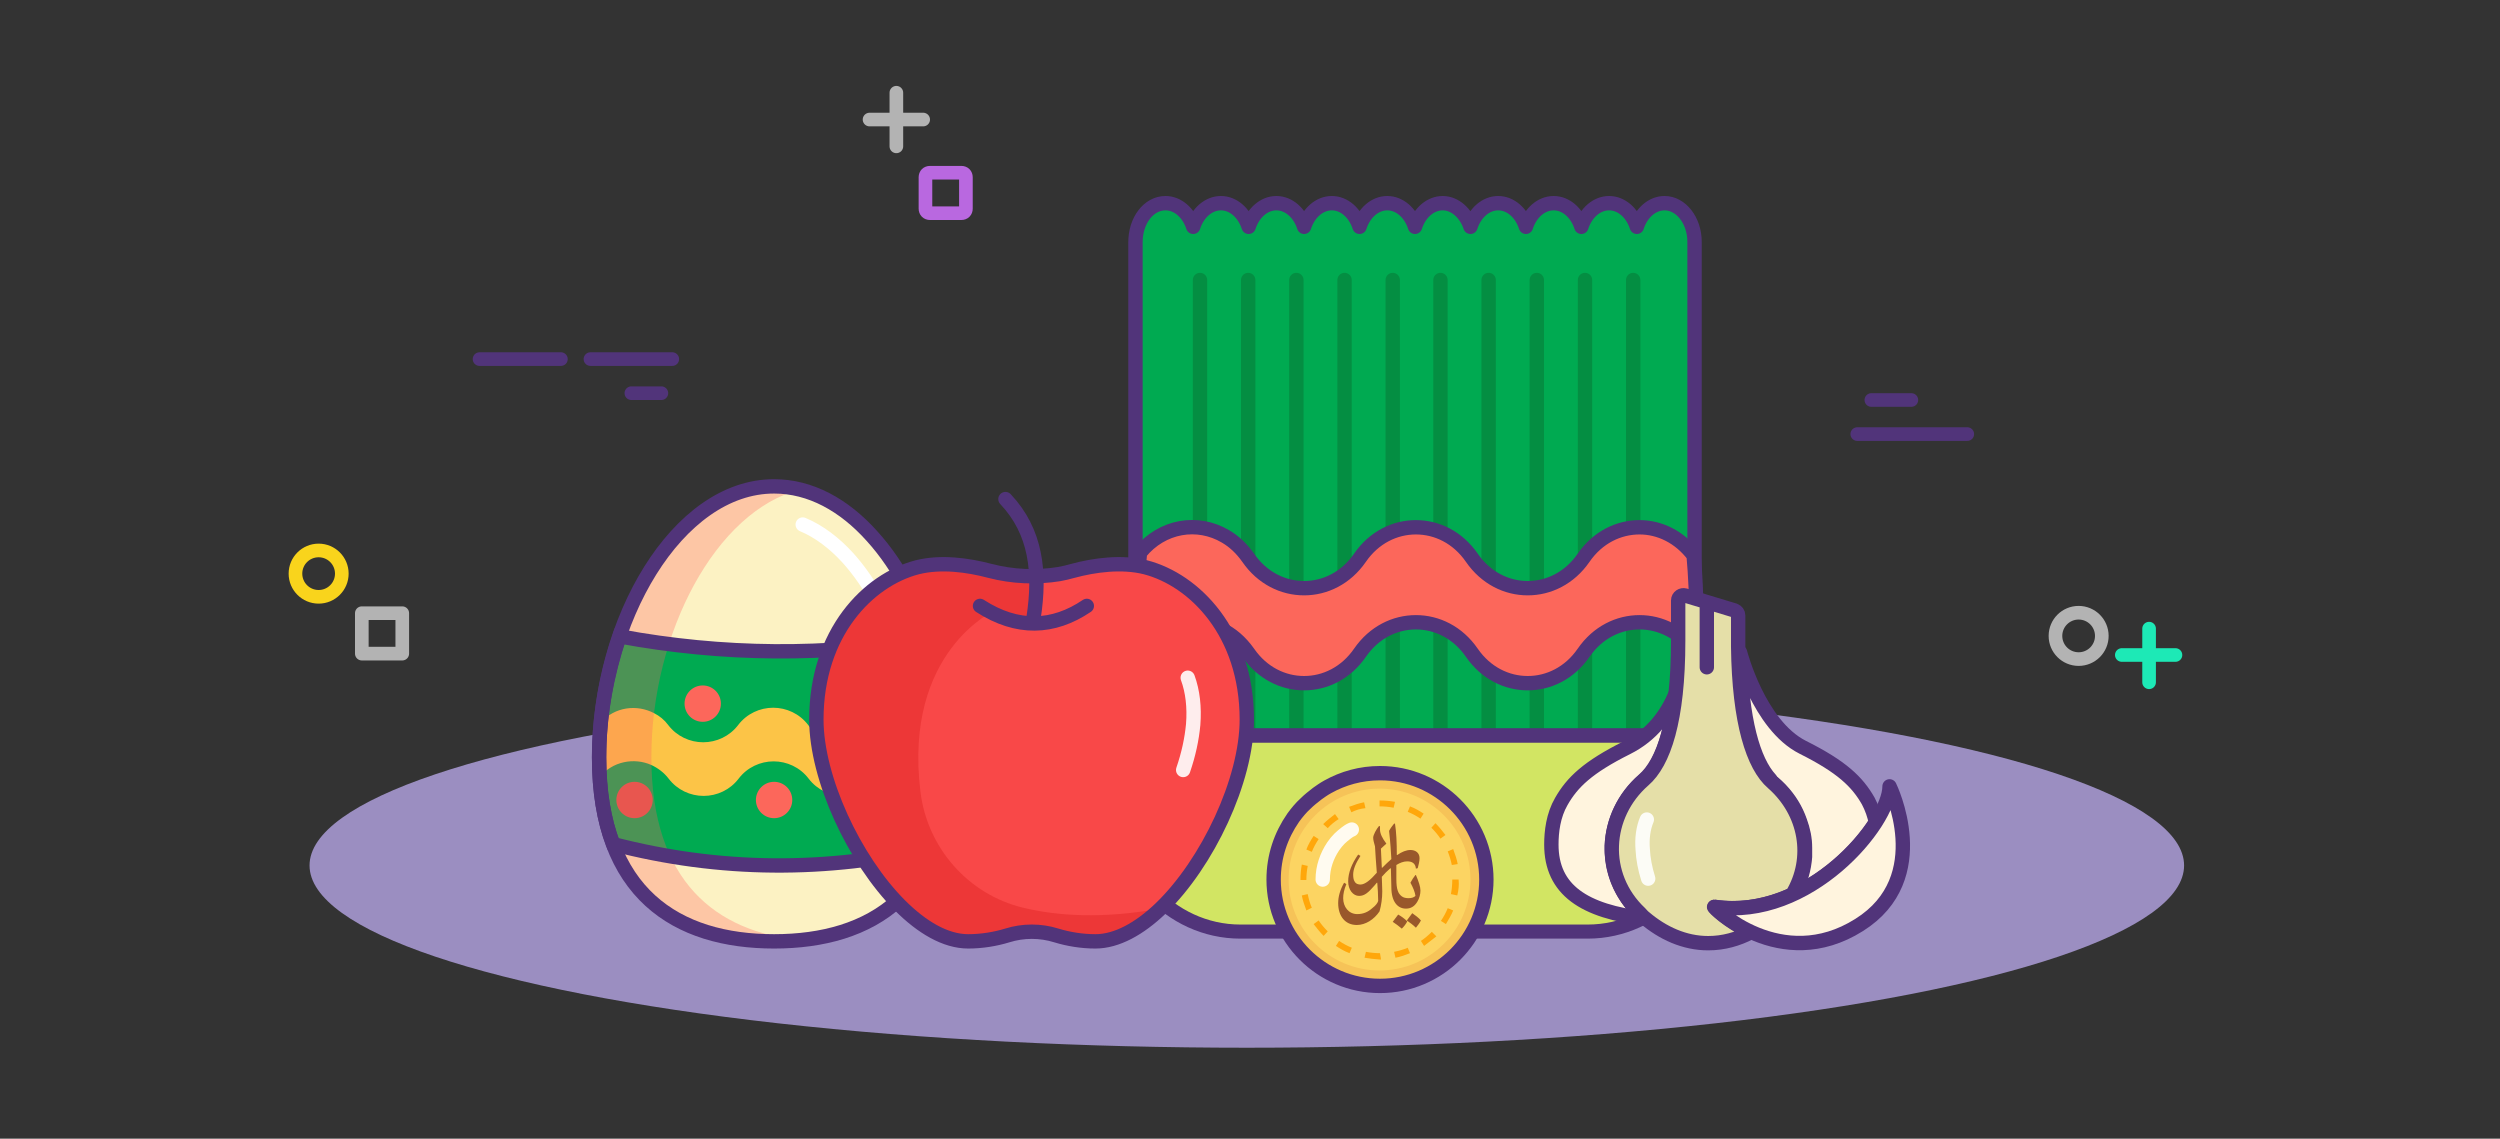 <svg enable-background="new 0 0 550 250.5" viewBox="0 0 550 250.5" xmlns="http://www.w3.org/2000/svg"><rect x="0" y="0" width="550" height="250.5" fill="#333333" stroke="none"/><ellipse cx="274.3" cy="190.4" fill="#9b8ec1" rx="206.2" ry="40.1"/><path d="m199.9 129.7c5.5 10.5 8.9 23.7 8.9 36.9 0 30.1-17.2 40.5-38.5 40.5s-38.5-10.4-38.5-40.5 17.2-59.6 38.5-59.6c8 0 15.4 4.1 21.5 10.9 3.1 3.4 5.8 7.4 8.1 11.8" fill="#fcf2c3"/><path d="m136.8 140c-2.8 8.3-4.5 17.4-4.5 26.6 0 7.6 1.1 13.9 3.1 19.1 23.5 6.1 47 6.2 70.6.7 2.2-5.4 3.4-11.9 3.4-19.9 0-9-1.5-17.9-4.3-26-22.8 3.9-45.5 3.7-68.3-.5z" fill="#00aa51"/><path d="m208.8 167c0 1.5 0 2.9-.1 4.3-1.9-2.5-4.8-3.8-7.7-3.8s-5.8 1.3-7.7 3.8-4.8 3.8-7.7 3.8-5.8-1.3-7.7-3.8-4.8-3.8-7.7-3.8-5.8 1.3-7.7 3.8-4.8 3.8-7.7 3.8-5.8-1.3-7.7-3.8c-1-1.3-2.3-2.3-3.8-3-3.8-1.7-8.6-.8-11.4 2.7-.1-1.3-.1-2.6-.1-4 0-2.7.1-5.4.4-8.1 3.1-3.4 7.9-4 11.7-2 1.2.6 2.3 1.5 3.1 2.6 1.9 2.5 4.8 3.8 7.7 3.8s5.8-1.3 7.7-3.8 4.8-3.8 7.7-3.8 5.8 1.3 7.7 3.8 4.8 3.8 7.7 3.8 5.8-1.3 7.7-3.8 4.8-3.8 7.7-3.8c2.8 0 5.5 1.2 7.5 3.5.3 2.6.4 5.2.4 7.8z" fill="#fcc447"/><path d="m143.3 166.6c0-27.4 14.2-54.2 32.7-58.9-1.9-.5-3.8-.7-5.8-.7-21.3 0-38.5 29.4-38.5 59.6s17.2 40.5 38.5 40.5c2 0 3.9-.1 5.8-.3-18.4-1.8-32.7-12.8-32.7-40.2z" fill="#ff5f5f" opacity=".3"/><ellipse cx="186.1" cy="154.8" fill="#fc675b" rx="4" ry="4"/><ellipse cx="154.6" cy="154.8" fill="#fc675b" rx="4" ry="4"/><ellipse cx="139.6" cy="176" fill="#e8564f" rx="4" ry="4"/><ellipse cx="170.3" cy="176" fill="#fc675b" rx="4" ry="4"/><ellipse cx="201" cy="176" fill="#fc675b" rx="4" ry="4"/><g stroke-miterlimit="10" stroke-width="3.161"><path d="m199.9 129.7c5.5 10.5 8.9 23.7 8.9 36.9 0 30.1-17.2 40.5-38.5 40.5s-38.5-10.4-38.5-40.5 17.2-59.6 38.5-59.6c8 0 15.4 4.1 21.5 10.9 3.1 3.4 5.8 7.4 8.1 11.8" fill="none" stroke="#51347a"/><path d="m136.3 140c-2.8 8.3-4.5 17.4-4.5 26.6 0 7.6 1.1 13.9 3.1 19.1 23.5 6.1 47 6.2 70.6.7 2.2-5.4 3.4-11.9 3.4-19.9 0-9-1.5-17.9-4.3-26-22.8 3.9-45.6 3.7-68.3-.5z" fill="none" stroke="#51347a"/><path d="m176.6 115.4c3.6 1.5 7 4.1 10 7.4 2.5 2.8 4.8 6.1 6.7 9.8" fill="none" stroke="#fff" stroke-linecap="round" stroke-linejoin="round"/><path d="m366.2 44.7c-2.7 0-5.1 2.1-6.1 5.2-1-3.1-3.4-5.2-6.1-5.2s-5.1 2.1-6.1 5.2c-1-3.1-3.4-5.2-6.1-5.2s-5.1 2.1-6.1 5.2c-1-3.1-3.4-5.2-6.1-5.2s-5.1 2.1-6.1 5.2c-1-3-3.4-5.2-6.1-5.2s-5.1 2.1-6.1 5.2c-1-3.1-3.4-5.2-6.1-5.2s-5.1 2.1-6.1 5.2c-1-3.1-3.4-5.2-6.1-5.2s-5.1 2.1-6.1 5.2c-1-3.1-3.4-5.2-6.1-5.2s-5.1 2.1-6.1 5.2c-1-3.1-3.4-5.2-6.1-5.2s-5.1 2.1-6.1 5.2c-1-3.1-3.4-5.2-6.1-5.2-3.7 0-6.6 3.8-6.6 8.6v107.9c0 4.7 3 8.6 6.6 8.6 2.7 0 5.1-2.1 6.1-5.2 1 3.1 3.4 5.2 6.1 5.2s5.1-2.1 6.1-5.2c1 3.1 3.4 5.2 6.1 5.2s5.1-2.1 6.1-5.2c1 3.1 3.4 5.2 6.1 5.2s5.1-2.1 6.1-5.2c1 3.1 3.4 5.2 6.1 5.2s5.1-2.1 6.1-5.2c1 3.1 3.4 5.2 6.1 5.2s5.1-2.1 6.1-5.2c1 3 3.4 5.2 6.1 5.2s5.1-2.1 6.1-5.2c1 3.1 3.4 5.2 6.1 5.2s5.1-2.1 6.1-5.2c1 3.1 3.4 5.2 6.1 5.2s5.1-2.1 6.1-5.2c1 3.1 3.4 5.2 6.1 5.2 3.7 0 6.6-3.8 6.6-8.6v-108c0-4.7-3-8.5-6.6-8.5z" fill="#00aa51" stroke="#51347a" stroke-linecap="round" stroke-linejoin="round"/><path d="m274.6 61.6v100" fill="none" stroke="#048e42" stroke-linecap="round" stroke-linejoin="round"/><path d="m285.2 61.6v100" fill="none" stroke="#048e42" stroke-linecap="round" stroke-linejoin="round"/><path d="m295.8 61.6v100" fill="none" stroke="#048e42" stroke-linecap="round" stroke-linejoin="round"/><path d="m306.4 61.6v100" fill="none" stroke="#048e42" stroke-linecap="round" stroke-linejoin="round"/><path d="m316.9 61.6v100" fill="none" stroke="#048e42" stroke-linecap="round" stroke-linejoin="round"/><path d="m327.5 61.6v100" fill="none" stroke="#048e42" stroke-linecap="round" stroke-linejoin="round"/><path d="m338.1 61.6v100" fill="none" stroke="#048e42" stroke-linecap="round" stroke-linejoin="round"/><path d="m348.7 61.6v100" fill="none" stroke="#048e42" stroke-linecap="round" stroke-linejoin="round"/><path d="m359.3 61.6v100" fill="none" stroke="#048e42" stroke-linecap="round" stroke-linejoin="round"/><path d="m264 61.6v100" fill="none" stroke="#048e42" stroke-linecap="round" stroke-linejoin="round"/><path d="m373.2 136c0 2.6-.1 5.1-.2 7.6-3.1-4.5-7.7-6.7-12.3-6.7s-9.2 2.2-12.3 6.7-7.7 6.7-12.3 6.7-9.2-2.2-12.3-6.7-7.7-6.7-12.3-6.7-9.2 2.2-12.3 6.7-7.7 6.7-12.3 6.7-9.2-2.2-12.3-6.7c-1.7-2.4-3.7-4.1-6-5.2-6.1-3-13.7-1.4-18.3 4.8-.1-2.3-.2-4.7-.2-7.1 0-4.8.2-9.7.7-14.5 4.9-6 12.7-7.2 18.8-3.6 1.9 1.1 3.6 2.7 5 4.7 3.1 4.5 7.7 6.7 12.3 6.7s9.2-2.2 12.3-6.7 7.7-6.7 12.3-6.7 9.2 2.2 12.3 6.7 7.7 6.7 12.3 6.7 9.2-2.2 12.3-6.7 7.7-6.7 12.3-6.7c4.4 0 8.8 2.1 11.9 6.2.4 4.5.6 9.1.6 13.8z" fill="#fc675b" stroke="#51347a"/></g><path d="m272.9 204.9c-15.4 0-28-13.7-28-30.4v-10.4c0-1 .5-1.8.8-2.3h127.7c1.7 0 3.7.4 3.7 2.3v10.4c0 16.8-12.5 30.4-28 30.4z" fill="#d2e563"/><path d="m373.5 163.4c.2 0 2.2 0 2.2.7v10.4c0 15.9-11.8 28.9-26.4 28.9h-76.4c-14.6 0-26.4-12.9-26.4-28.9v-10.4c0-.2.1-.5.2-.7zm0-3.2h-128.4c-.2 0-1.8 1.7-1.8 3.9v10.4c0 17.7 13.2 32 29.6 32h76.4c16.3 0 29.6-14.3 29.6-32v-10.4c-.1-2.2-1.7-3.9-5.4-3.9z" fill="#51347a"/><path d="m274.3 158.3c0 13.3-8.6 31.6-19 41.6-4.6 4.4-9.6 7.2-14.3 7.2-3 0-6-.5-8.6-1.3-3.5-1.1-7.3-1.1-10.8 0-2.6.8-5.6 1.3-8.6 1.3-5 0-10.2-3.1-15-7.9-10.1-10.1-18.4-28-18.4-40.9 0-19.1 11.4-30.7 22.2-33.5 5.2-1.3 11.1-.5 16 .8 5 1.3 10.2 1.5 15.2.7 1-.2 2-.4 3-.7 4.8-1.3 10.8-2.1 16-.8 10.8 2.8 22.3 14.4 22.3 33.5z" fill="#f94848"/><path d="m255.2 199.9c-12.8 2.3-22.6 1.6-30.1-.2-12.1-2.9-21.1-13.2-22.6-25.5-3.8-31 16.5-40 16.5-40 3.2 1.4 6.6 1.7 9 1.6v-9c-3.4.1-6.9-.3-10.3-1.1-4.8-1.3-10.8-2.1-16-.8-10.8 2.8-22.2 14.3-22.2 33.5 0 19.1 18 48.8 33.4 48.8 3 0 6-.5 8.6-1.3 3.5-1.1 7.3-1.1 10.8 0 2.6.8 5.6 1.3 8.6 1.3 4.7-.1 9.7-2.9 14.3-7.3z" fill="#ed3737"/><path d="m215.6 133.3c8.2 5.3 16.1 5 23.5 0" style="fill:none;stroke:#51347a;stroke-width:3.161;stroke-linecap:round;stroke-linejoin:round;stroke-miterlimit:10"/><path d="m221.2 109.8c6.8 7.2 7.7 16.2 6.2 26" style="fill:none;stroke:#51347a;stroke-width:3.161;stroke-linecap:round;stroke-linejoin:round;stroke-miterlimit:10"/><path d="m274.3 158.3c0 13.3-8.6 31.6-19 41.6-4.6 4.4-9.6 7.2-14.3 7.2-3 0-6-.5-8.6-1.3-3.5-1.1-7.3-1.1-10.8 0-2.6.8-5.6 1.3-8.6 1.3-5 0-10.2-3.1-15-7.9-10.1-10.1-18.4-28-18.4-40.9 0-19.1 11.4-30.7 22.2-33.5 5.2-1.3 11.1-.5 16 .8 5 1.3 10.2 1.5 15.2.7 1-.2 2-.4 3-.7 4.8-1.3 10.8-2.1 16-.8 10.8 2.8 22.3 14.4 22.3 33.5z" fill="none" stroke="#51347a" stroke-miterlimit="10" stroke-width="3.161"/><path d="m261.3 149.1c1.1 3 1.5 6.5 1.2 10.3-.3 3.2-1 6.5-2.2 10" style="opacity:.9;fill:none;stroke:#fff;stroke-width:3.161;stroke-linecap:round;stroke-linejoin:round;stroke-miterlimit:10"/><path d="m361.9 201.9c-.3-.3-.7-.7-1-1-.6-.5-1.1-1.1-1.6-1.6-.5-.6-.9-1.1-1.3-1.7-2.4-3.5-3.5-7.5-3.4-11.5.2-5.3 2.6-10.6 7-14.4.3-.2.5-.5.8-.7 0 0 .1-.1.1-.1 2.9-3.1 5.1-8.9 6.1-18.2-1.9 4.5-5.1 9-10.7 11.8-8.6 4.3-12 7.6-14.4 11.8-1.8 3.1-2.2 6.7-2.2 9.5 0 10 7.2 14.7 20.7 16.3 0-.1 0-.2-.1-.2z" style="fill:#fff4de;stroke:#51347a;stroke-width:3.161;stroke-linecap:round;stroke-linejoin:round;stroke-miterlimit:10"/><path d="m389.4 171.5c.2.3.5.5.7.7.6.5 1.1 1 1.6 1.5 2 2.1 3.4 4.4 4.3 7 .7 1.9 1.1 3.8 1.1 5.8v2c-.2 2.6-.9 5.2-2.2 7.6-.1.2-.3.5-.4.7 8-3.7 14.5-10.1 18.2-15.8-.3-1.6-.9-3.3-1.7-4.8-2.4-4.2-5.8-7.5-14.4-11.8-9.7-4.9-13.8-20.9-13.8-20.9.3 14.8 2.9 23.9 6.7 28-.2-.1-.2-.1-.1 0" style="fill:#fff4de;stroke:#51347a;stroke-width:3.161;stroke-linecap:round;stroke-linejoin:round;stroke-miterlimit:10"/><path d="m377.1 199.5c6.1.9 12-.3 17.2-2.7 4.8-8 3.1-18.1-4.3-24.6-4.3-3.7-7.4-13.3-7.6-29.9v-1.1-5.8c0-.5-.3-.9-.8-1.1l-10.9-3.3c-.7-.2-1.5.3-1.5 1.1v6.4 2.5c0 17.5-3.2 26.8-7.6 30.6-8.8 7.7-9.6 21-.8 29.3.3.3.6.7 1 1 4 3.4 8.8 5.6 14 5.6 3.4 0 6.5-.9 9.4-2.4-5.2-2.4-8.3-5.6-8.1-5.6" fill="#e5dfa8" stroke="#51347a" stroke-miterlimit="10" stroke-width="3.161"/><path d="m415.7 173c0 8.1-17.8 29.6-38.5 26.5-.5-.1 14.5 14.9 31.8 4 16.6-10.4 6.7-30.5 6.7-30.5" style="fill:#fff4de;stroke:#51347a;stroke-width:3.161;stroke-linecap:round;stroke-linejoin:round;stroke-miterlimit:10"/><path d="m362.3 180.3c-.8 1.9-1.1 4.2-.9 6.6.1 2 .5 4.2 1.2 6.4" style="opacity:.9;fill:none;stroke:#fff;stroke-width:3.161;stroke-linecap:round;stroke-linejoin:round;stroke-miterlimit:10"/><path d="m375.5 133.8v13" style="fill:none;stroke:#51347a;stroke-width:3.161;stroke-linecap:round;stroke-linejoin:round;stroke-miterlimit:10"/><path d="m293.4 200.2c-.5 1.2-.7 2.6-.6 4 .1 1.2.3 2.6.7 3.9" style="opacity:.9;fill:none;stroke:#fff;stroke-width:3.161;stroke-linecap:round;stroke-linejoin:round;stroke-miterlimit:10"/><path d="m292.1 173.1c3.4-1.9 7.3-3 11.5-3 12.9 0 23.4 10.5 23.4 23.4s-10.5 23.4-23.4 23.4-23.4-10.5-23.4-23.4c0-5.1 1.6-9.7 4.3-13.6.8-1.1 1.7-2.2 2.7-3.1.8-.8 1.7-1.5 2.6-2.2.7-.5 1.4-1 2.3-1.5" fill="#f6c358" stroke="#51347a" stroke-miterlimit="10" stroke-width="3.161"/><circle cx="303.5" cy="193.5" fill="#fcd462" r="20"/><path d="m303.6 211.1c-1.2-.1-2.3-.2-3.4-.4l.3-1.3c1 .2 2.1.3 3.1.3l.2 1.2v.2zm3.4-.4-.3-1.3c1-.2 2.1-.5 3-.9l.5 1.2c-1 .4-2.1.8-3.2 1zm-10.1-1c-1.1-.4-2.1-1-3-1.6l.7-1.1c.9.6 1.8 1.1 2.8 1.5zm16.4-1.6-.7-1.1c.9-.6 1.7-1.3 2.4-2l1 1c-.9.7-1.8 1.4-2.7 2.1zm-22.1-2.2c-.8-.8-1.5-1.7-2.2-2.6l1.1-.8c.6.9 1.3 1.7 2 2.4zm26.9-2.6-1.1-.7c.6-.9 1.1-1.8 1.5-2.8l1.2.5c-.4 1-1 2-1.6 3zm-30.7-3c-.4-1.1-.8-2.2-1-3.3l1.3-.3c.2 1 .5 2.1.9 3zm33.2-3.3-1.4-.3c.2-1 .3-2.1.3-3.1v-.1h1.4v.1c.1 1.1 0 2.2-.3 3.4zm-34.5-3.4c0-1.2.1-2.3.3-3.4l1.3.3c-.2 1-.3 2.1-.3 3.1zm2.5-6.2-1.2-.5c.4-1.1 1-2.1 1.6-3l1.1.7c-.6.9-1.1 1.8-1.5 2.8zm3.5-5.2-1-.9c.8-.8 1.7-1.5 2.6-2.2l.8 1.1c-.8.5-1.7 1.2-2.4 2zm20.4-2.1c-.9-.6-1.8-1.1-2.8-1.5l.5-1.2c1.1.4 2.1 1 3 1.6zm-15.2-1.4-.5-1.2c1.1-.4 2.2-.8 3.3-1l.3 1.3c-1.1.1-2.1.4-3.1.9zm9.3-1c-1-.2-2.1-.3-3.1-.3v-.9-.4c1.1 0 2.3.1 3.4.3z" fill="#ffa70b"/><path d="m311.5 191.1c-.1-1.2-.9-1.6-1.9-1.6-.8 0-1.6.3-2.4.8v3.1c0 2.3.4 3.2 1.2 3.8.4.3.9.4 1.5.4.7 0 1.2-.2 1.5-.5-.1-.8-.5-1.8-1.1-2.9.3-.6.7-1.2 1.1-1.7h.1c.6 1.4 1 2.6 1 3.4s-.2 1.7-.7 2.5c-.6 1-1.4 1.5-2.5 1.5-1.8 0-3.2-1.5-3.2-4.7 0-1.3-.1-2.7-.1-4.1l-.1-.1c-.7.6-1.4 1.3-1.9 1.9 0 1 .1 2.1.1 3.2 0 1.5-.2 3-.6 4.4-1.2 1.8-3.1 3-5 3-2.6 0-4.1-2-4.1-4.8 0-1.4.4-2.9 1.3-4.5l.5.3c-.5 1.2-.7 2.2-.7 3.1 0 1.9 1.2 3.5 3.1 3.5 1.4 0 2.4-.5 3.3-1.3.8-.6 1.2-1.2 1.3-1.6 0-1.4-.1-2.7-.2-4h-.1c-.2.2-.3.4-.5.6-1.4 1.6-2.2 2.3-3.4 2.3-1.3 0-2.4-1.3-2.4-3.2s.8-3.9 2.2-5.9l.5.3c-1.1 1.7-1.6 3-1.6 4.1 0 .7.1 1.2.3 1.5.3.6.9.7 1.3.7 1 0 2.2-1 3.6-2.6-.2-2.3-.3-4.3-.4-5.8-.2-.7-.4-1.4-.4-1.9 0-.6.7-1.9 1.3-2.6l.2.1v.7c0 .9.5 1.9 1.4 3.1l-1.2 1.1.2 4.2h.1c.7-.7 1.3-1.3 2-1.9-.1-1.6-.2-3.6-.5-6.2.3-.6.7-1.1 1.1-1.6h.2c.3 1.9.4 4.2.4 6.9h.1c1-.7 2-1.1 2.9-1.1 1.1 0 2 .6 2 1.8 0 .7-.2 1.4-.4 2.2zm-3.9 10.1c.7.4 1.4.9 2 1.5-.3.6-.7 1.1-1.2 1.6-.7-.6-1.4-1.1-2-1.5zm3.1-.3c.7.5 1.4 1 1.9 1.6-.3.6-.7 1.1-1.1 1.6-.6-.6-1.3-1.1-2-1.6z" fill="#99582b"/><path d="m319.4 190.3c-.2-1-.5-2-.9-3l1.2-.5c.4 1.1.8 2.2 1 3.3z" fill="#ffa70b"/><path d="m316.9 184.5c-.6-.9-1.3-1.7-2-2.4l.9-1c.8.8 1.5 1.7 2.2 2.6z" fill="#ffa70b"/><path d="m291 193.5c0-2.7.9-5.2 2.3-7.3.4-.6.9-1.2 1.4-1.7.4-.4.9-.8 1.4-1.2.4-.3.8-.6 1.3-.8" style="opacity:.9;fill:none;stroke:#fff;stroke-width:3.161;stroke-linecap:round;stroke-linejoin:round;stroke-miterlimit:10"/><circle cx="70.1" cy="126.2" fill="none" r="5.1" stroke="#f9d41c" stroke-linecap="round" stroke-linejoin="round" stroke-width="3"/><path d="m466.8 144.1h11.8" fill="none" stroke="#1de9b6" stroke-linecap="round" stroke-linejoin="round" stroke-width="3"/><path d="m472.8 150.1v-11.8" fill="none" stroke="#1de9b6" stroke-linecap="round" stroke-linejoin="round" stroke-width="3"/><path d="m191.3 26.3h11.8" fill="none" stroke="#b3b3b3" stroke-linecap="round" stroke-linejoin="round" stroke-width="3"/><path d="m197.2 32.2v-11.8" fill="none" stroke="#b3b3b3" stroke-linecap="round" stroke-linejoin="round" stroke-width="3"/><path d="m79.6 134.9h8.9v8.9h-8.9z" fill="none" stroke="#b3b3b3" stroke-linecap="round" stroke-linejoin="round" stroke-width="3"/><path d="m204.6 38h6.9c.6 0 1 .4 1 1v6.9c0 .6-.4 1-1 1h-6.9c-.6 0-1-.4-1-1v-6.9c0-.6.4-1 1-1z" fill="none" stroke="#b968e0" stroke-linecap="round" stroke-linejoin="round" stroke-width="3"/><circle cx="457.3" cy="139.9" fill="none" r="5.1" stroke="#b3b3b3" stroke-linecap="round" stroke-linejoin="round" stroke-width="3"/><path d="m147.9 79h-18" fill="none" stroke="#51347a" stroke-linecap="round" stroke-linejoin="round" stroke-width="3"/><path d="m145.5 86.5h-6.6" fill="none" stroke="#51347a" stroke-linecap="round" stroke-linejoin="round" stroke-width="3"/><path d="m123.4 79h-17.9" fill="none" stroke="#51347a" stroke-linecap="round" stroke-linejoin="round" stroke-width="3"/><path d="m408.6 95.5h24.2" fill="none" stroke="#51347a" stroke-linecap="round" stroke-linejoin="round" stroke-width="3"/><path d="m411.7 88h8.8" fill="none" stroke="#51347a" stroke-linecap="round" stroke-linejoin="round" stroke-width="3"/></svg>
